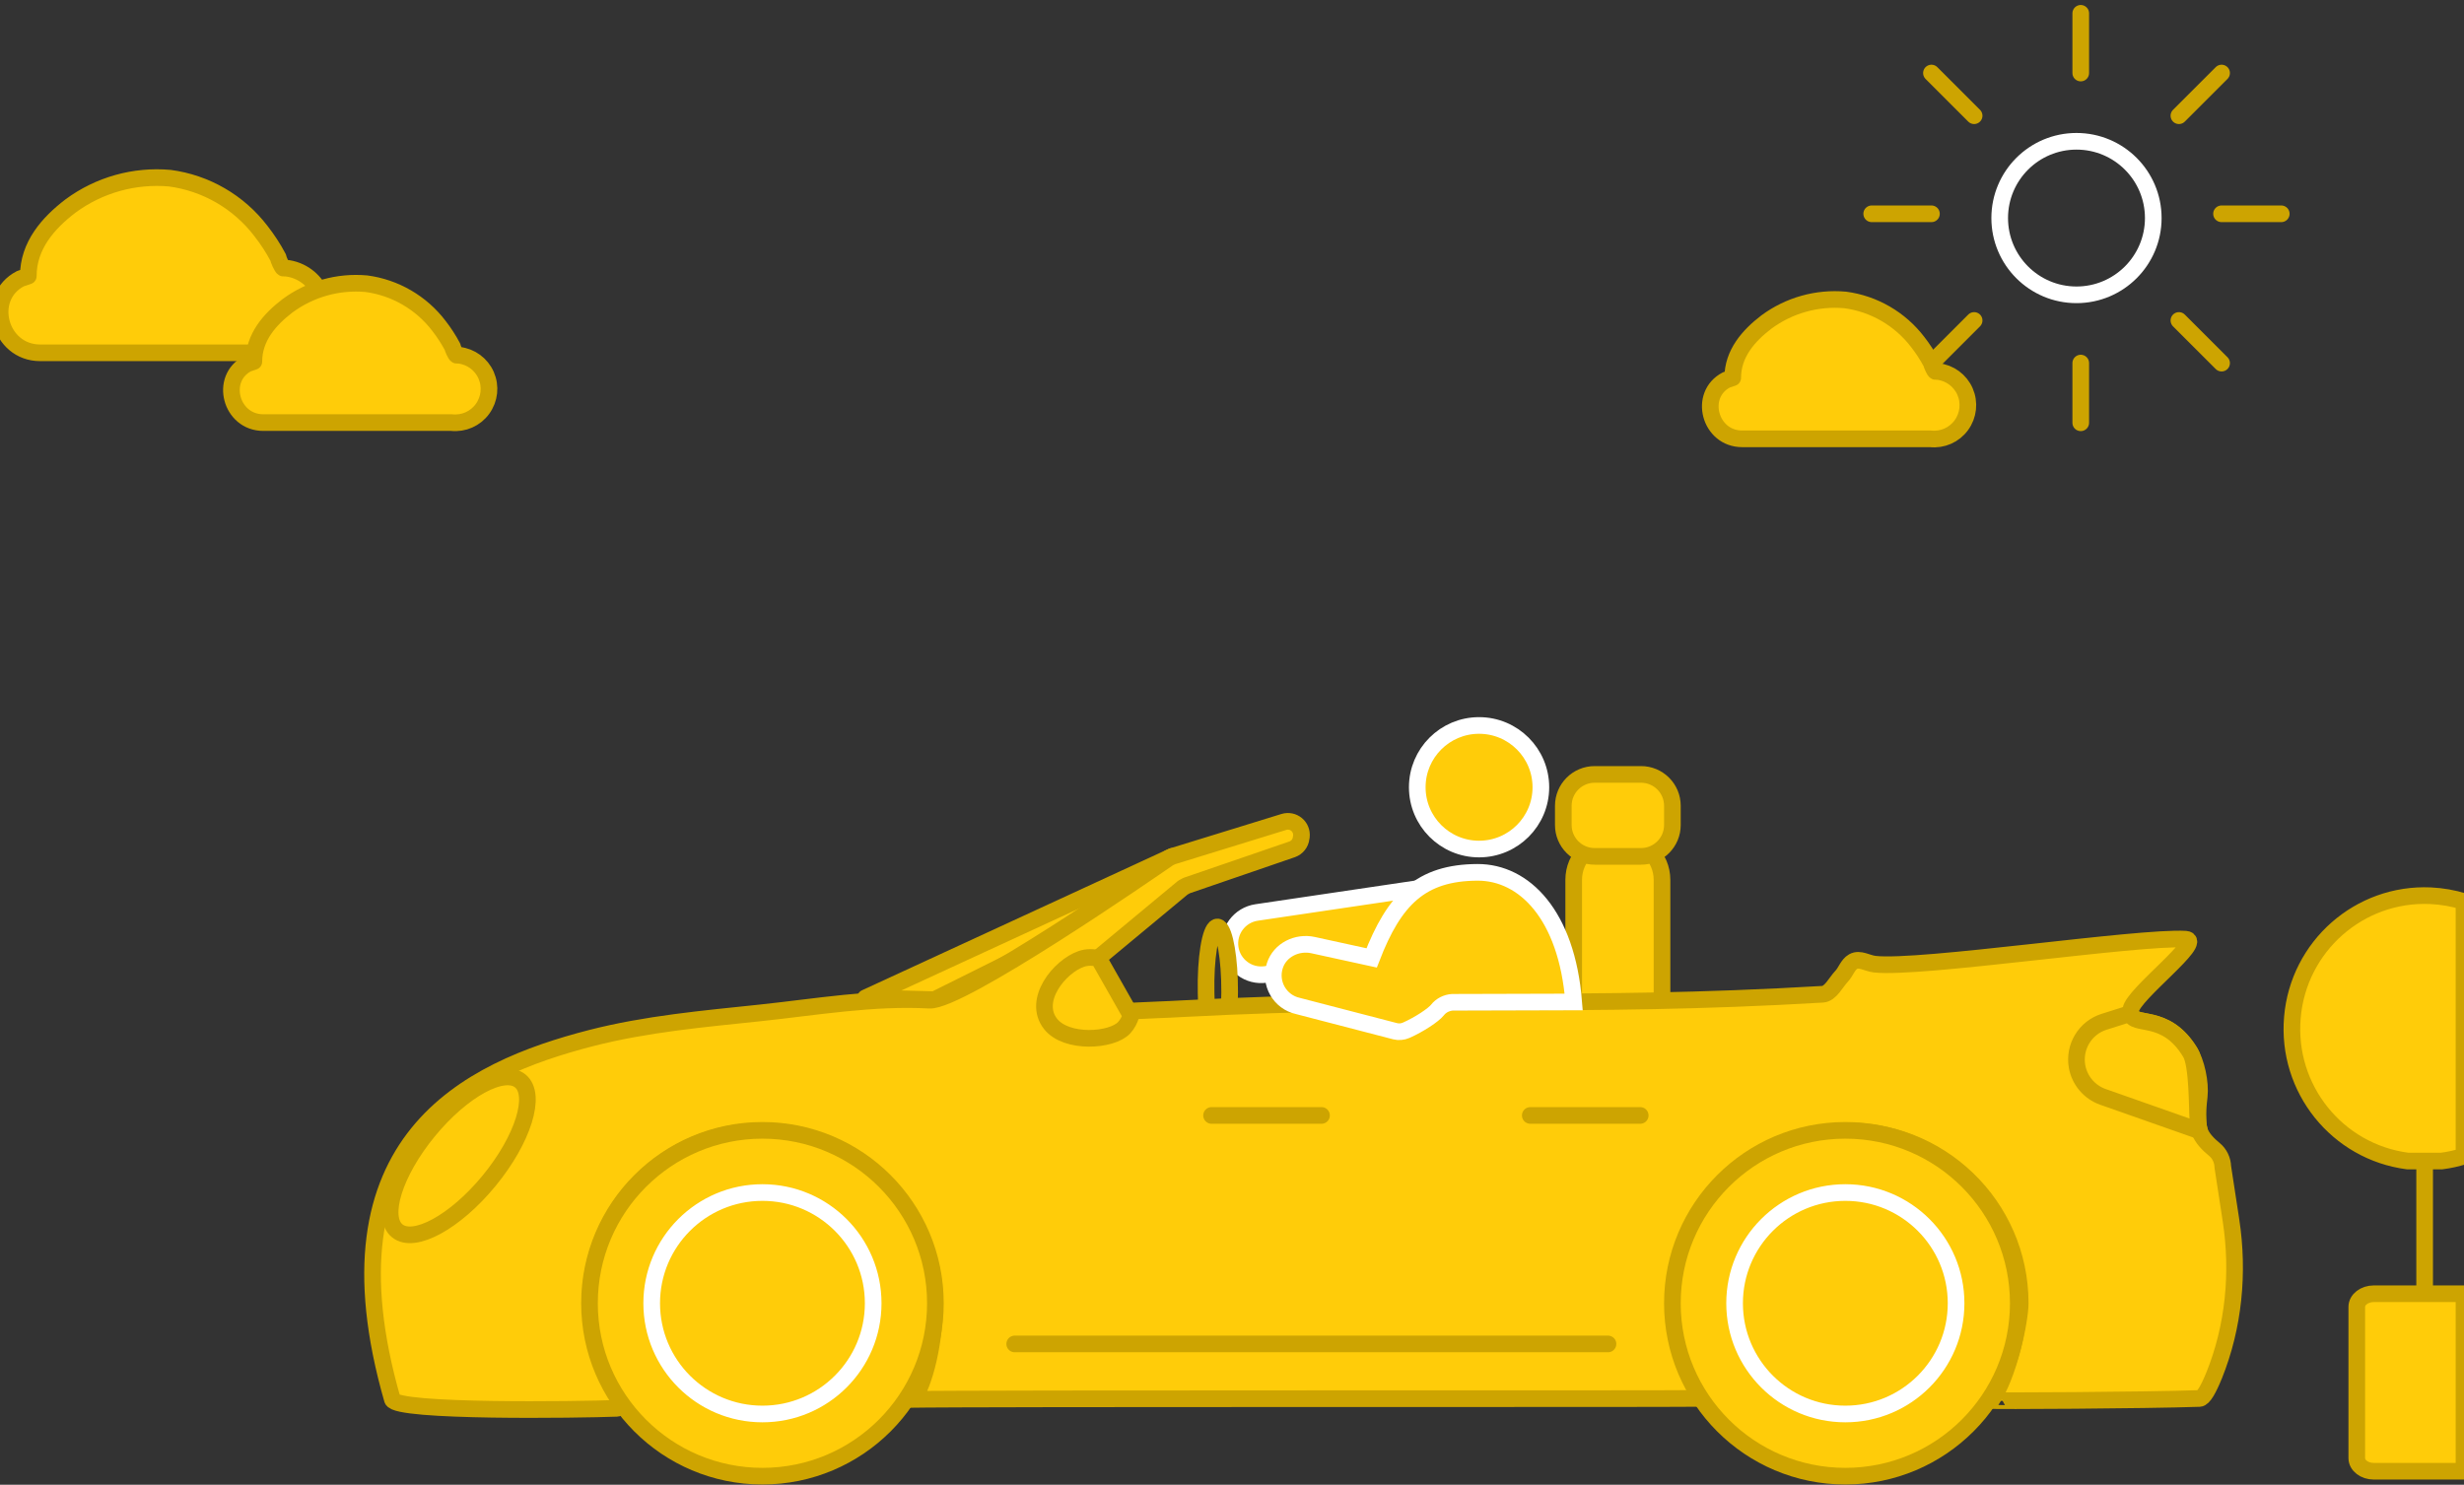 <svg width="370" height="223" viewBox="0 0 370 223" fill="none" xmlns="http://www.w3.org/2000/svg">
<rect x="0" y="0" width="370" height="223" fill="#333333" stroke="none"/>
<path d="M370 194.31V220.97H356.46C355.05 220.97 353.9 220.09 353.9 219V196.28C353.9 195.19 355.05 194.31 356.46 194.31H370Z" fill="#FFCC09" stroke="#CDA401" stroke-width="2.5" stroke-linecap="round" stroke-linejoin="round"/>
<path d="M243.45 126.02H242.43C239.05 126.02 236.31 128.76 236.31 132.14V154.05C236.31 157.43 239.05 160.17 242.43 160.17H243.45C246.83 160.17 249.57 157.43 249.57 154.05V132.14C249.57 128.76 246.83 126.02 243.45 126.02Z" fill="#FFCC09" stroke="#CDA401" stroke-width="2.5" stroke-linecap="round" stroke-linejoin="round"/>
<path d="M140.32 150.14L129.96 149.87L176.03 128.62L154.45 143.1L140.32 150.14Z" fill="#FFCC09" stroke="#CDA401" stroke-width="2.5" stroke-linecap="round" stroke-linejoin="round"/>
<path d="M215.971 133.004L188.699 137.046C186.126 137.427 184.349 139.82 184.73 142.391C185.11 144.961 187.505 146.736 190.078 146.354L217.351 142.313C219.924 141.931 221.701 139.538 221.32 136.968C220.939 134.398 218.544 132.623 215.971 133.004Z" fill="#FFCC09" stroke="white" stroke-width="2.5" stroke-miterlimit="10"/>
<path d="M332.48 206.58C335.44 199.21 336.21 191.13 335.01 183.28L333.78 175.25C333.75 174.23 333.29 173.26 332.5 172.62C331.65 171.93 330.62 170.91 330.29 169.85C330.03 168.97 329.9 167.58 330.24 164.67C330.47 162.65 329.83 159.54 328.74 157.83C325.04 151.98 320.29 154.35 319.97 152.2C319.95 152.06 319.95 151.87 319.97 151.65C320.28 149.33 331.09 141.24 328.2 141.06C321.09 140.63 288.23 145.6 281.5 144.81C280.37 144.68 279.26 143.87 278.28 144.42C277.45 144.89 277.18 145.97 276.53 146.64C275.69 147.52 274.88 149.27 273.68 149.33C236.85 151.51 214.59 149.55 177.73 151.49C175.04 151.65 172.35 151.71 169.67 151.86C167.7 151.96 167.78 150.03 167.29 148.62C166.46 146.22 165.74 146.05 163.34 145.18L177.63 133.31L178.2 133L194.04 127.56C194.77 127.3 195.3 126.64 195.38 125.87L195.42 125.63C195.58 124.16 194.2 123.02 192.79 123.45L176.03 128.62L175.54 128.85C172.64 130.86 144.2 150.48 139.57 150.22C131.08 149.75 122.55 151.24 114.14 152.13C105.63 153.03 97.06 153.78 88.73 155.92C70.34 160.66 47.74 171.22 58.92 210.19C59.47 212.12 86.94 211.74 92.62 211.52C93 211.5 93.24 211.14 93.11 210.78C92.29 208.63 88.6 200.16 88.6 195.74C88.6 181.1 100.74 169.3 115.5 169.87C128.82 170.38 139.85 181.39 140.36 194.71C140.53 199.2 139.57 205.48 137.72 209.22C137.53 209.6 135.64 210.2 136.07 210.19C147.22 209.99 249.43 210.13 255.56 210.03C255.69 210.03 253.55 205.7 253.51 205.58C252.22 202.45 251.53 199.01 251.58 195.4C251.75 182.32 263.3 170.41 276.37 169.87C291.17 169.26 303.36 181.08 303.36 195.74C303.36 198.34 301.61 206.71 299.02 210.35C298.97 210.43 321.96 210.33 330.29 210.04C330.87 210.02 331.66 208.6 332.48 206.57V206.58Z" fill="#FFCC09" stroke="#CDA401" stroke-width="2.5" stroke-linecap="round" stroke-linejoin="round"/>
<path d="M164.98 143.96C164.13 143.75 163.23 143.73 162.38 144.02C159.06 145.16 154.97 150.28 157.77 153.8C160.15 156.79 166.94 156.35 168.8 154.36C169.29 153.83 169.62 153.19 169.83 152.51L164.98 143.96Z" fill="#FFCC09" stroke="#CDA401" stroke-width="2.5" stroke-linecap="round" stroke-linejoin="round"/>
<path d="M73.438 177.346C78.544 171.134 80.647 164.424 78.134 162.358C75.621 160.293 69.444 163.654 64.338 169.866C59.232 176.078 57.13 182.788 59.642 184.854C62.155 186.92 68.332 183.558 73.438 177.346Z" fill="#FFCC09" stroke="#CDA401" stroke-width="2.5" stroke-linecap="round" stroke-linejoin="round"/>
<path d="M330.29 169.85L315.77 164.74C313.77 164.03 312.29 162.3 311.9 160.2C311.37 157.25 313.1 154.36 315.97 153.46L319.96 152.2C320.29 154.38 325.19 151.89 328.92 158.12C330.02 159.95 329.9 166.37 330.06 168.5C330.1 169.07 330.18 169.5 330.28 169.84L330.29 169.85Z" fill="#FFCC09" stroke="#CDA401" stroke-width="2.5" stroke-linecap="round" stroke-linejoin="round"/>
<path d="M114.49 221.71C128.833 221.71 140.46 210.083 140.46 195.74C140.46 181.397 128.833 169.77 114.49 169.77C100.147 169.77 88.52 181.397 88.52 195.74C88.52 210.083 100.147 221.71 114.49 221.71Z" fill="#FFCC09" stroke="#CDA401" stroke-width="2.5" stroke-linecap="round" stroke-linejoin="round"/>
<path d="M181.19 151.12C181.15 150.48 181.12 149.81 181.11 149.11C181 143.94 181.72 139.6 182.68 139.24C183.6 138.9 184.46 142.38 184.62 147.17C184.66 148.41 184.66 149.63 184.61 150.78" stroke="#CDA401" stroke-width="2.5" stroke-miterlimit="10"/>
<path d="M114.49 212.37C123.675 212.37 131.12 204.924 131.12 195.74C131.12 186.555 123.675 179.11 114.49 179.11C105.306 179.11 97.86 186.555 97.86 195.74C97.86 204.924 105.306 212.37 114.49 212.37Z" fill="#FFCC09" stroke="white" stroke-width="2.5" stroke-miterlimit="10"/>
<path d="M277.1 221.71C291.443 221.71 303.07 210.083 303.07 195.74C303.07 181.397 291.443 169.77 277.1 169.77C262.757 169.77 251.13 181.397 251.13 195.74C251.13 210.083 262.757 221.71 277.1 221.71Z" fill="#FFCC09" stroke="#CDA401" stroke-width="2.5" stroke-linecap="round" stroke-linejoin="round"/>
<path d="M277.1 212.37C286.285 212.37 293.73 204.924 293.73 195.74C293.73 186.555 286.285 179.11 277.1 179.11C267.916 179.11 260.47 186.555 260.47 195.74C260.47 204.924 267.916 212.37 277.1 212.37Z" fill="#FFCC09" stroke="white" stroke-width="2.5" stroke-miterlimit="10"/>
<path d="M222.1 127.52C227.225 127.52 231.38 123.365 231.38 118.24C231.38 113.115 227.225 108.96 222.1 108.96C216.975 108.96 212.82 113.115 212.82 118.24C212.82 123.365 216.975 127.52 222.1 127.52Z" fill="#FFCC09" stroke="white" stroke-width="2.5" stroke-miterlimit="10"/>
<path d="M236.31 150.49C235.27 137.4 228.88 131 221.87 131.02C213.37 131.05 209.37 135.07 205.97 143.87L197.18 141.95C194.77 141.42 192.2 142.68 191.44 145.02C190.56 147.71 192.21 150.5 194.9 151.09L209.49 154.88C210.04 155.02 210.63 154.97 211.15 154.74C213.12 153.87 215.27 152.44 215.85 151.7C216.39 151.01 217.21 150.6 218.08 150.54L236.31 150.49Z" fill="#FFCC09" stroke="white" stroke-width="2.5" stroke-miterlimit="10"/>
<path d="M152.37 201.85H241.46" stroke="#CDA401" stroke-width="2.5" stroke-linecap="round" stroke-linejoin="round"/>
<path d="M181.93 167.53H198.44" stroke="#CDA401" stroke-width="2.5" stroke-linecap="round" stroke-linejoin="round"/>
<path d="M229.79 167.53H246.3" stroke="#CDA401" stroke-width="2.5" stroke-linecap="round" stroke-linejoin="round"/>
<path d="M246.42 116.31H239.46C236.859 116.31 234.75 118.419 234.75 121.02V123.91C234.75 126.511 236.859 128.62 239.46 128.62H246.42C249.021 128.62 251.13 126.511 251.13 123.91V121.02C251.13 118.419 249.021 116.31 246.42 116.31Z" fill="#FFCC09" stroke="#CDA401" stroke-width="2.5" stroke-linecap="round" stroke-linejoin="round"/>
<path d="M6.02 52.99H41.57C43.84 53.24 46.07 52.26 47.42 50.41C48.77 48.57 49.04 46.14 48.12 44.05C47.2 41.96 45.23 40.52 42.96 40.27H42.56C42.36 40.27 41.77 38.88 41.77 38.68C41.03 37.28 40.16 35.95 39.19 34.71C35.86 30.34 30.93 27.48 25.49 26.76C20.18 26.29 14.89 27.77 10.6 30.93C7.22 33.51 4.25 36.89 4.25 41.46L3.06 41.86C-2.3 44.64 -0.12 52.99 6.04 52.99H6.02Z" fill="#FFCC09" stroke="#CDA401" stroke-width="2.5" stroke-linecap="round" stroke-linejoin="round"/>
<path d="M370 135.41V173.64C368.92 173.98 367.79 174.23 366.63 174.38H361.55C350.95 173.01 343.31 163.5 344.23 152.81C345.14 142.12 354.29 134.06 364.96 134.53C366.71 134.61 368.4 134.91 370 135.41Z" fill="#FFCC09" stroke="#CDA401" stroke-width="2.5" stroke-linecap="round" stroke-linejoin="round"/>
<path d="M364.09 174.37V194.31" stroke="#CDA401" stroke-width="2.5" stroke-miterlimit="10"/>
<path d="M311.81 44.28C318.178 44.28 323.34 39.118 323.34 32.75C323.34 26.382 318.178 21.22 311.81 21.22C305.442 21.22 300.28 26.382 300.28 32.75C300.28 39.118 305.442 44.28 311.81 44.28Z" stroke="white" stroke-width="2.5" stroke-linecap="square" stroke-linejoin="round"/>
<path d="M312.45 10.97V2M296.44 17.38L290.03 10.97M290.03 32.11H281.06M296.44 48.13L290.03 54.54M312.45 54.53V63.5M327.19 48.13L333.6 54.54M333.59 32.11H342.56M327.19 17.38L333.6 10.97" stroke="#CDA401" stroke-width="2.5" stroke-linecap="round" stroke-linejoin="round"/>
<path d="M39.54 63.47H67.8C69.61 63.67 71.38 62.89 72.45 61.42C73.52 59.95 73.73 58.03 73 56.36C72.27 54.7 70.71 53.55 68.9 53.35H68.58C68.42 53.35 67.95 52.24 67.95 52.09C67.36 50.98 66.67 49.92 65.9 48.93C63.25 45.46 59.33 43.18 55.01 42.61C50.79 42.23 46.58 43.41 43.17 45.93C40.49 47.98 38.12 50.67 38.12 54.3L37.17 54.62C32.91 56.83 34.64 63.47 39.54 63.47Z" fill="#FFCC09" stroke="#CDA401" stroke-width="2.5" stroke-linecap="round" stroke-linejoin="round"/>
<path d="M261.61 65.91H289.87C291.68 66.11 293.45 65.33 294.52 63.86C295.59 62.39 295.8 60.47 295.07 58.8C294.34 57.14 292.78 55.99 290.97 55.79H290.65C290.49 55.79 290.02 54.68 290.02 54.53C289.43 53.42 288.74 52.36 287.97 51.37C285.32 47.9 281.4 45.62 277.08 45.05C272.86 44.67 268.65 45.85 265.24 48.37C262.56 50.42 260.19 53.11 260.19 56.74L259.24 57.06C254.98 59.27 256.71 65.91 261.61 65.91Z" fill="#FFCC09" stroke="#CDA401" stroke-width="2.5" stroke-linecap="round" stroke-linejoin="round"/>
</svg>
